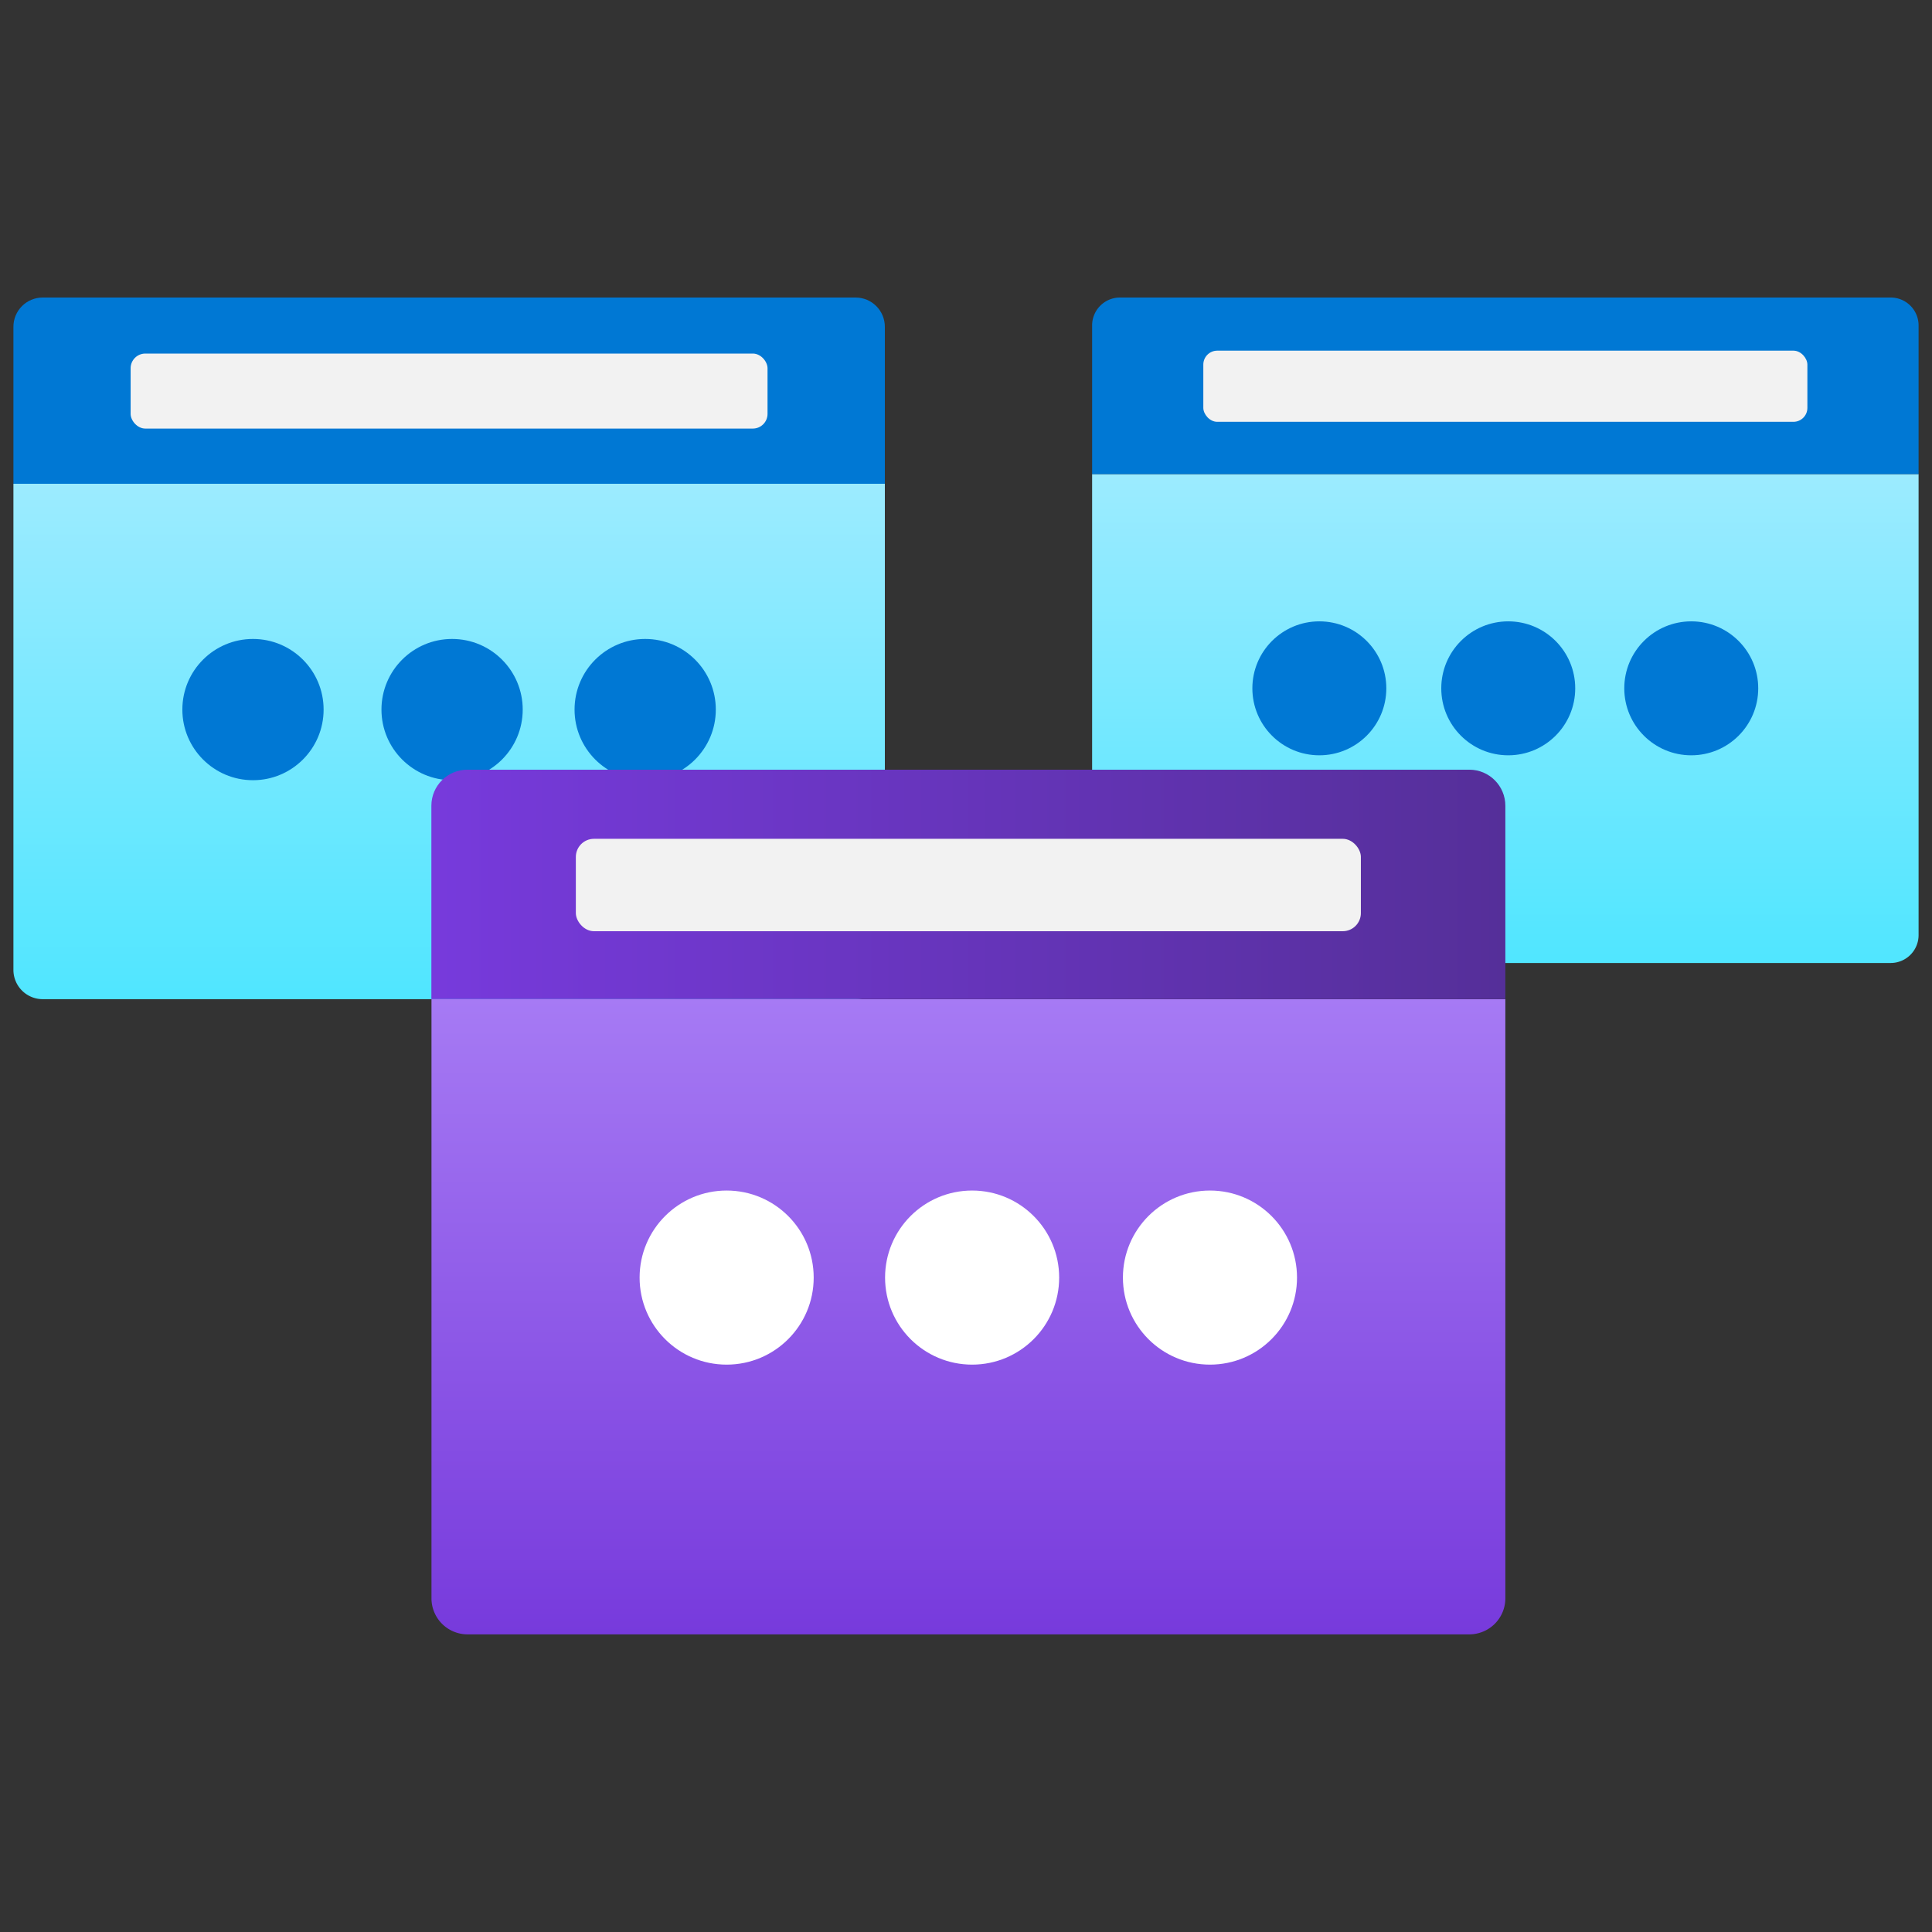 <svg viewBox='0 0 18 18' xmlns='http://www.w3.org/2000/svg'><rect x="0" y="0" width="18" height="18" fill="#333333" stroke="none"/><g><defs><linearGradient id='08daa2fc-6d17-4aaf-b5d7-9f9bbfde1c7b' x1='301.184' y1='-1865.783' x2='301.184' y2='-1860.988' gradientTransform='matrix(1 0 0 -1 -297 -1856.481)' gradientUnits='userSpaceOnUse'><stop offset='0' stop-color='#50e6ff'/><stop offset='1' stop-color='#9cebff'/></linearGradient><linearGradient id='dc71fd23-90f2-43fb-895f-db6c793d3c87' x1='14.025' y1='8.972' x2='14.025' y2='4.417' gradientUnits='userSpaceOnUse'><stop offset='0' stop-color='#50e6ff'/><stop offset='1' stop-color='#9cebff'/></linearGradient><linearGradient id='294e9f13-1f7b-4b23-ad09-77d4d8e8640b' x1='9.022' y1='15.228' x2='9.022' y2='9.309' gradientUnits='userSpaceOnUse'><stop offset='.001' stop-color='#773adc'/><stop offset='1' stop-color='#a67af4'/></linearGradient><linearGradient id='4e36efba-099f-4206-95ef-1a6a8fead4b7' x1='4.019' y1='8.24' x2='14.025' y2='8.24' gradientUnits='userSpaceOnUse'><stop offset='0' stop-color='#773adc'/><stop offset='1' stop-color='#552f99'/></linearGradient></defs><path d='M.125 4.507h8.119v4.529a.273.273 0 0 1-.273.273H.398a.273.273 0 0 1-.273-.273V4.507Z' fill='url(#08daa2fc-6d17-4aaf-b5d7-9f9bbfde1c7b)'/><path d='M.398 2.772h7.573c.151 0 .273.122.273.273v1.462H.125V3.045c0-.151.122-.273.273-.273Z' fill='#0078d4'/><g fill='#0078d4'><circle cx='6.011' cy='6.611' r='.658'/><circle cx='4.212' cy='6.611' r='.658'/><circle cx='2.357' cy='6.611' r='.658'/></g><rect x='1.217' y='3.294' width='5.934' height='.699' rx='.137' ry='.137' fill='#f2f2f2'/><path d='M10.175 4.417h7.7v4.296a.26.26 0 0 1-.259.259h-7.182a.26.26 0 0 1-.259-.259V4.417Z' fill='url(#dc71fd23-90f2-43fb-895f-db6c793d3c87)'/><path d='M10.434 2.772h7.182a.26.26 0 0 1 .259.259v1.386h-7.7V3.031a.26.26 0 0 1 .259-.259Z' fill='#0078d4'/><g fill='#0078d4'><circle cx='15.757' cy='6.413' r='.624'/><circle cx='14.052' cy='6.413' r='.624'/><circle cx='12.292' cy='6.413' r='.624'/></g><rect x='11.211' y='3.267' width='5.628' height='.663' rx='.13' ry='.13' fill='#f2f2f2'/><path d='M4.019 9.309h10.006v5.582a.336.336 0 0 1-.336.336H4.356a.336.336 0 0 1-.336-.336V9.309Z' fill='url(#294e9f13-1f7b-4b23-ad09-77d4d8e8640b)'/><path d='M4.356 7.171h9.333c.186 0 .336.151.336.336v1.801H4.019V7.507c0-.186.151-.336.336-.336Z' fill='url(#4e36efba-099f-4206-95ef-1a6a8fead4b7)'/><g fill='#ffffff'><circle cx='11.273' cy='11.903' r='.811'/><circle cx='9.057' cy='11.903' r='.811'/><circle cx='6.77' cy='11.903' r='.811'/></g><rect x='5.365' y='7.815' width='7.314' height='.861' rx='.169' ry='.169' fill='#f2f2f2'/></g></svg>
